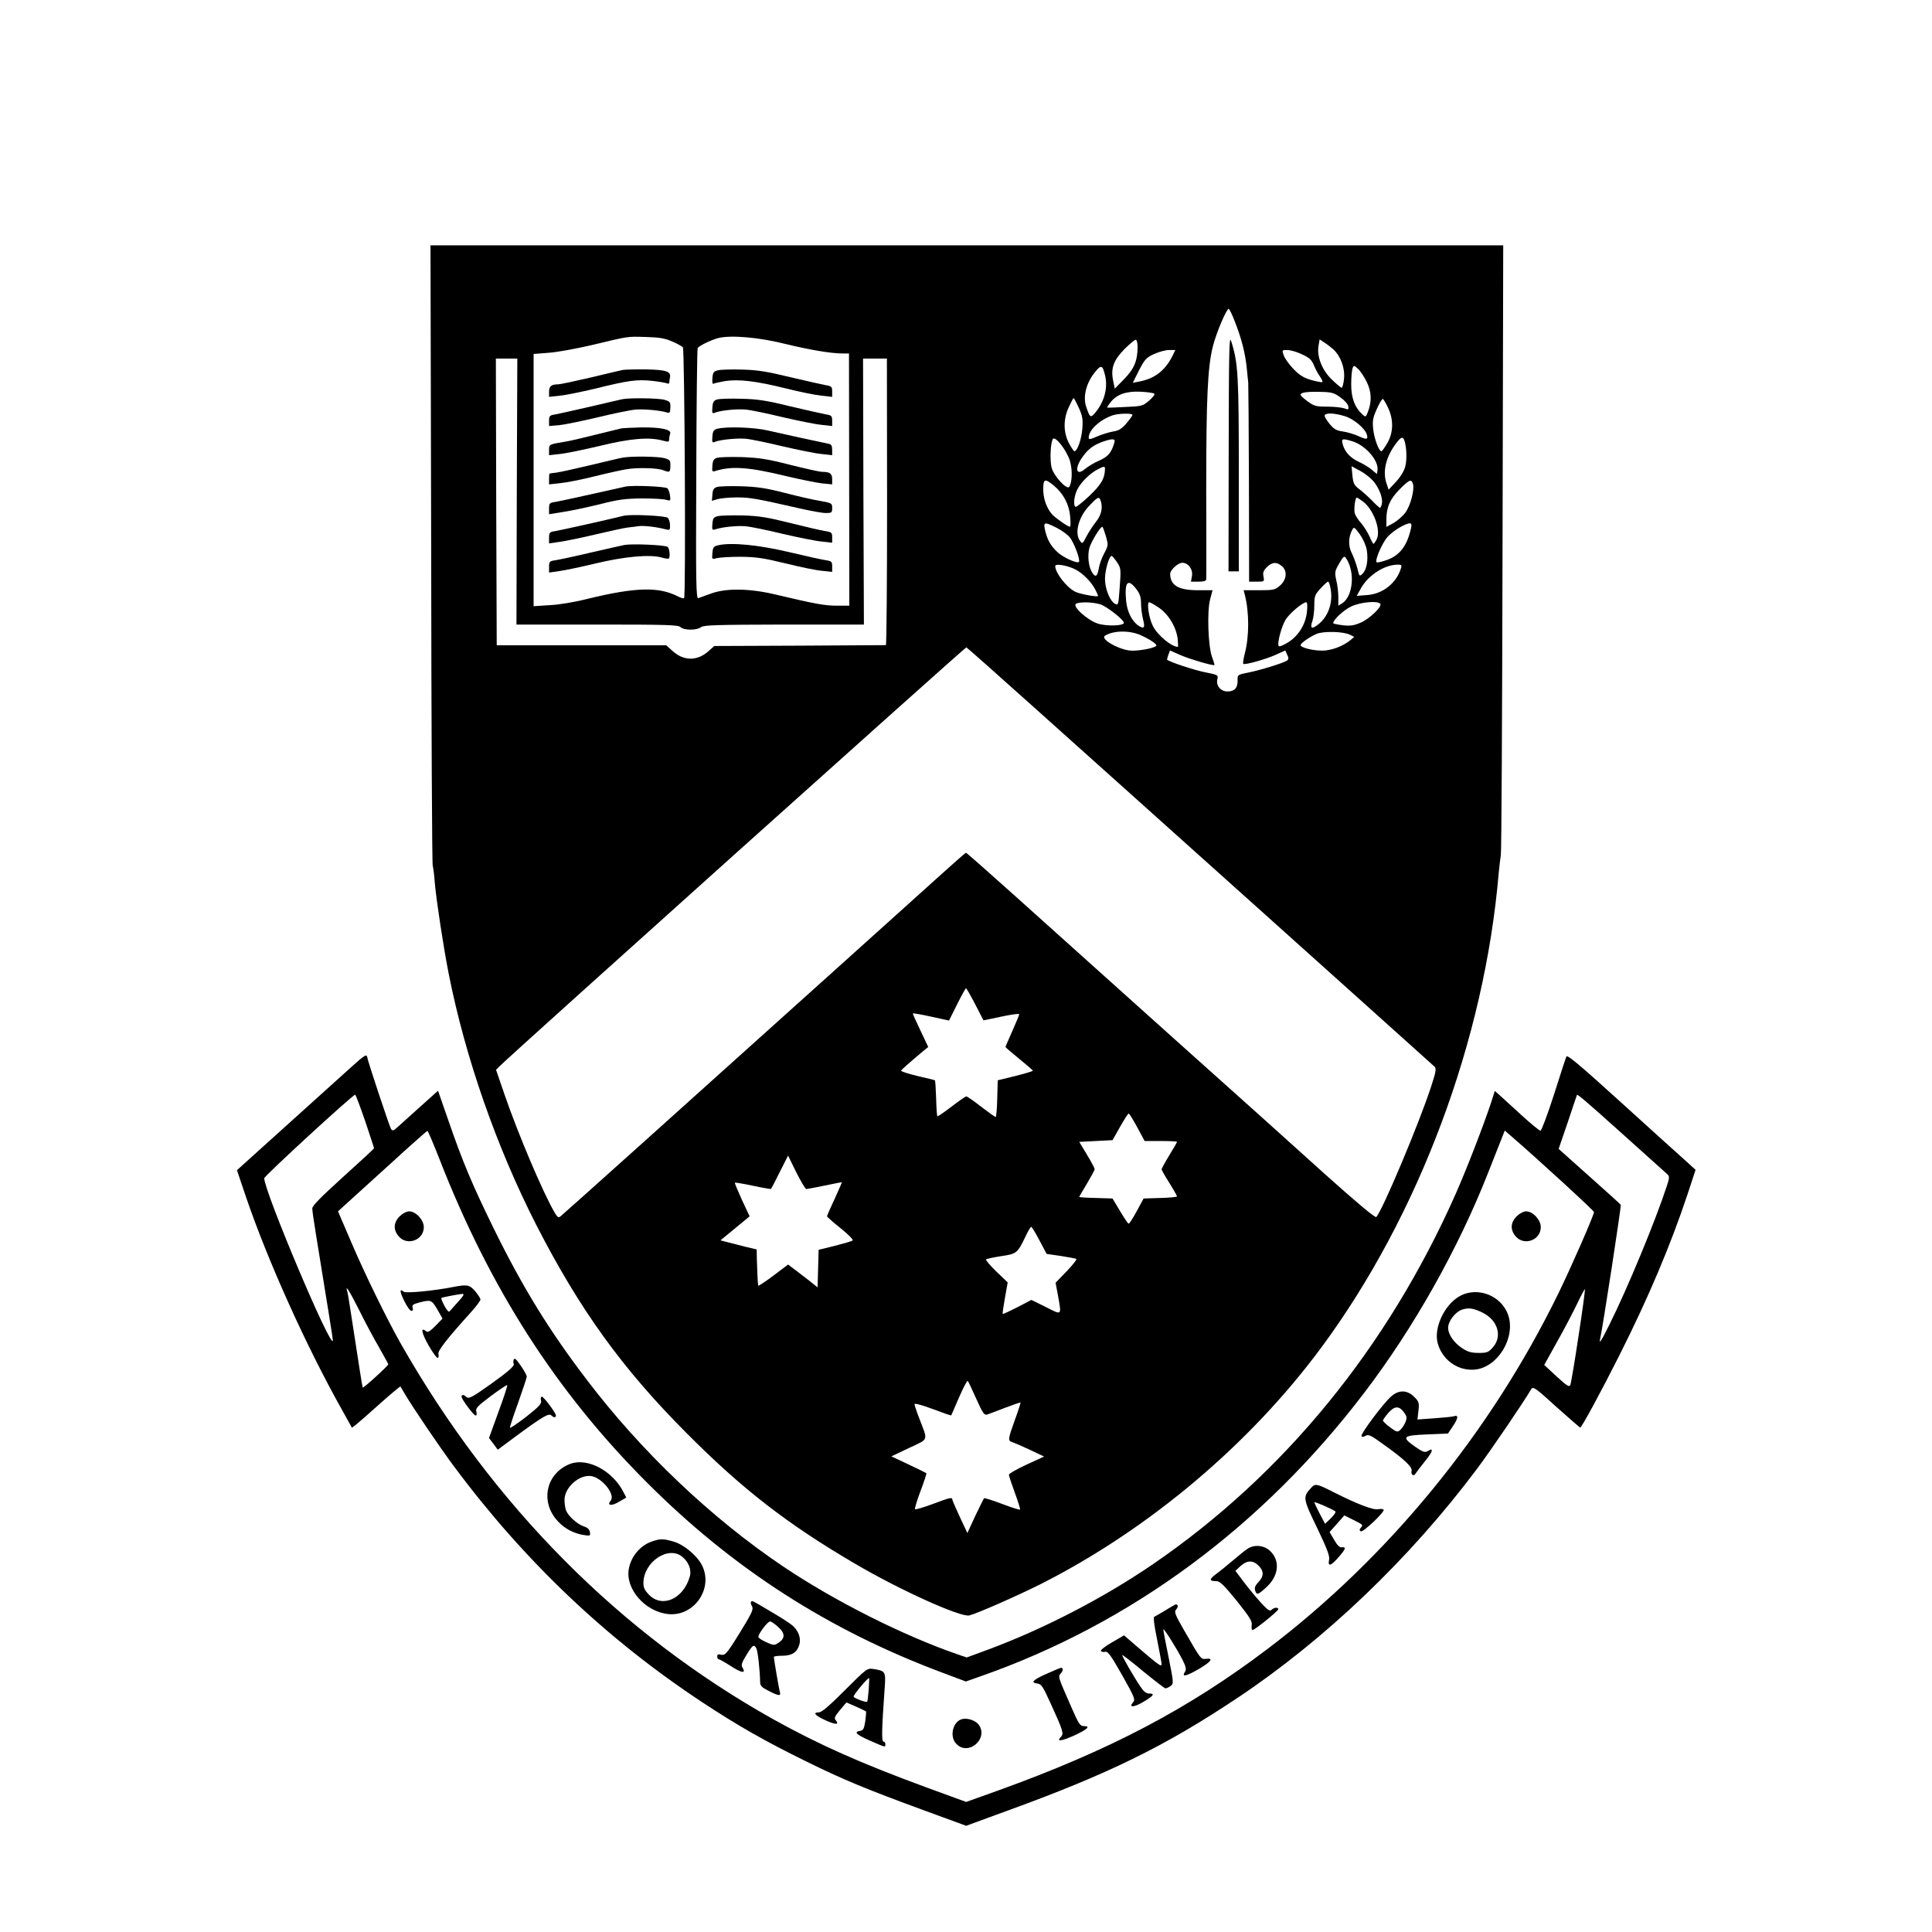 <?xml version="1.0" standalone="no"?>
<!DOCTYPE svg PUBLIC "-//W3C//DTD SVG 20010904//EN"
 "http://www.w3.org/TR/2001/REC-SVG-20010904/DTD/svg10.dtd">
<svg version="1.0" xmlns="http://www.w3.org/2000/svg"
 width="1126pt" height="1126pt" viewBox="0 0 1126 1126"
 preserveAspectRatio="xMidYMid meet">

<g transform="translate(0,1126) scale(0.1,-0.1)"
fill="#000000" stroke="none">
<path d="M2513 8033 c1 -989 5 -1807 9 -1818 3 -11 9 -56 12 -100 10 -109 50
-372 81 -530 97 -490 280 -1013 511 -1465 252 -492 501 -837 874 -1211 327
-329 591 -533 984 -763 264 -155 615 -313 665 -301 48 12 284 116 421 185 630
320 1216 815 1632 1378 569 770 951 1794 1033 2767 4 39 9 84 12 100 4 17 8
823 10 1793 l4 1762 -3126 0 -3126 0 4 -1797z m4685 1350 c39 -100 59 -181 68
-265 4 -37 8 -78 9 -90 1 -13 3 -278 4 -590 l1 -568 45 0 c44 0 44 0 39 29 -5
23 -1 35 19 55 30 30 56 33 86 8 35 -27 31 -79 -8 -114 -30 -26 -37 -28 -122
-28 l-91 0 7 -27 c26 -101 26 -243 0 -341 -8 -31 -12 -58 -9 -61 8 -8 133 27
192 54 l53 24 11 -25 c10 -20 9 -27 -3 -35 -22 -14 -157 -56 -225 -69 -61 -12
-62 -13 -61 -45 1 -44 -18 -65 -59 -65 -40 0 -68 34 -59 72 6 24 3 25 -72 40
-61 12 -204 59 -221 73 -1 1 2 14 7 28 l10 26 54 -24 c49 -23 198 -67 205 -61
1 2 -5 23 -14 47 -23 62 -30 267 -11 337 l14 52 -84 0 c-115 0 -163 28 -163
96 0 22 46 64 70 64 35 0 63 -37 57 -76 l-6 -34 45 0 c28 0 44 4 44 13 1 6 1
242 0 522 0 534 8 715 39 837 20 79 79 218 92 218 4 0 21 -35 37 -77z m-3281
-113 c29 -12 57 -28 63 -34 10 -13 18 -1452 7 -1462 -3 -3 -18 1 -34 9 -113
59 -248 55 -528 -13 -74 -19 -170 -35 -222 -37 l-93 -6 0 735 0 735 88 7 c48
3 161 24 252 45 221 53 202 50 315 47 78 -2 112 -8 152 -26z m658 -14 c144
-35 267 -56 335 -56 l38 0 1 -735 1 -735 -72 0 c-72 0 -126 10 -358 65 -151
36 -287 38 -375 6 -33 -12 -67 -24 -75 -27 -13 -4 -15 79 -12 722 1 399 5 730
8 735 8 14 79 48 121 59 72 18 238 4 388 -34z m2055 -17 c0 -81 -20 -129 -78
-188 l-55 -56 -10 49 c-14 71 4 118 68 183 30 29 58 53 64 53 6 0 11 -18 11
-41z m1142 -16 c43 -41 68 -111 61 -172 -3 -28 -9 -51 -14 -51 -4 0 -30 22
-58 49 -57 55 -88 136 -76 198 l6 35 27 -18 c15 -9 39 -28 54 -41z m-941 -42
c-43 -83 -104 -129 -193 -145 l-36 -7 36 72 c33 64 43 75 87 95 28 13 67 24
88 24 l37 0 -19 -39z m757 14 c42 -19 56 -32 69 -62 8 -21 24 -51 35 -66 11
-16 18 -31 15 -34 -3 -2 -32 3 -64 12 -45 13 -69 28 -104 64 -25 26 -51 62
-57 79 -11 32 -11 32 21 32 18 0 56 -11 85 -25z m-4576 -800 l-2 -775 470 0
c406 0 474 -2 486 -15 20 -19 94 -20 120 0 16 12 91 14 484 15 l465 0 -3 775
-2 775 70 0 69 0 1 -835 c0 -459 -3 -835 -7 -835 -5 0 -231 -1 -504 -3 l-496
-2 -36 -32 c-64 -56 -142 -56 -206 2 l-38 34 -494 0 -494 0 -3 836 -2 835 62
0 63 0 -3 -775z m3429 675 c17 -74 -6 -155 -61 -219 -24 -28 -29 -24 -50 40
-19 55 0 134 47 194 40 52 49 50 64 -15z m1525 -37 c28 -57 30 -115 5 -177
-11 -28 -12 -28 -32 -10 -43 39 -64 94 -64 174 0 41 4 84 8 94 7 18 9 18 32
-4 14 -13 37 -48 51 -77z m-1238 -68 c4 -4 -10 -22 -31 -40 -36 -31 -42 -33
-140 -37 -56 -3 -103 -5 -105 -3 -1 1 8 14 20 30 37 47 92 66 176 62 40 -2 76
-7 80 -12z m1084 -21 c24 -17 44 -39 46 -52 3 -20 1 -21 -23 -12 -14 5 -59 10
-99 10 -65 0 -77 3 -114 30 -23 17 -42 34 -42 39 0 14 37 19 117 17 62 -1 78
-5 115 -32z m-1525 -60 c22 -48 25 -66 21 -123 -5 -61 -29 -131 -46 -131 -4 0
-18 21 -32 47 -33 63 -34 141 0 212 13 28 25 51 27 51 2 0 16 -25 30 -56z
m1803 -1 c33 -69 31 -146 -5 -206 -15 -26 -30 -47 -34 -47 -15 0 -43 77 -48
131 -5 47 -1 66 22 117 15 34 31 59 35 57 4 -3 18 -26 30 -52z m-1490 -41 c0
-5 -16 -27 -35 -49 -27 -32 -45 -43 -78 -48 -23 -4 -62 -16 -86 -26 -55 -24
-60 -24 -54 4 11 44 75 97 143 118 34 10 110 11 110 1z m1236 -7 c52 -15 118
-70 130 -107 9 -30 -1 -32 -48 -10 -24 11 -64 23 -90 27 -38 5 -53 13 -78 43
-16 20 -30 42 -30 49 0 18 54 17 116 -2z m-1600 -262 c15 -53 13 -122 -4 -150
-13 -21 -90 62 -103 111 -11 42 -7 144 7 167 13 22 82 -67 100 -128z m1948
122 c14 -37 17 -114 6 -154 -7 -27 -28 -61 -54 -89 l-43 -46 -13 39 c-23 69
-2 154 58 233 27 35 37 39 46 17z m-1690 -17 c-17 -57 -36 -79 -87 -102 -29
-12 -66 -35 -83 -49 -53 -45 -63 4 -14 71 33 46 63 68 118 88 58 20 75 18 66
-8z m1388 10 c76 -23 155 -113 146 -169 l-3 -22 -32 27 c-17 14 -52 35 -77 46
-47 22 -80 58 -91 103 -8 31 -2 33 57 15z m-1442 -160 c-1 -57 -22 -92 -91
-158 -40 -38 -77 -67 -81 -64 -14 9 -8 64 11 102 22 42 72 92 116 115 37 20
45 21 45 5z m1572 -82 c32 -44 49 -96 41 -126 -3 -11 -8 -20 -10 -20 -3 0 -24
19 -47 43 -23 23 -56 53 -75 67 -29 22 -34 32 -39 79 l-5 54 53 -29 c30 -16
66 -46 82 -68z m-1869 -17 c54 -45 88 -108 94 -179 3 -33 3 -60 -1 -60 -12 0
-81 48 -103 71 -33 36 -53 92 -53 149 0 60 10 63 63 19z m2092 11 c10 -33 -14
-126 -44 -167 -15 -21 -47 -48 -69 -61 l-42 -23 0 42 c0 73 21 120 77 177 57
57 68 62 78 32z m-1821 -96 c15 -40 6 -86 -28 -127 -18 -23 -43 -62 -55 -85
-21 -41 -23 -43 -36 -25 -34 44 -10 138 52 204 50 53 58 57 67 33z m1527 -5
c63 -45 110 -170 82 -223 -7 -14 -16 -26 -18 -26 -2 0 -13 19 -23 43 -11 24
-33 59 -49 78 -17 18 -33 44 -37 56 -7 22 2 93 11 93 3 0 18 -9 34 -21z
m-1783 -155 c28 -14 63 -39 76 -55 25 -29 64 -134 54 -144 -11 -11 -94 27
-126 58 -40 38 -58 71 -71 126 -11 50 -5 51 67 15z m2066 -1 c-23 -105 -67
-162 -145 -188 -28 -10 -53 -15 -56 -12 -11 12 32 112 64 148 32 36 104 79
131 79 8 0 10 -9 6 -27z m-1779 -47 c15 -53 15 -54 -10 -102 -14 -26 -28 -65
-31 -86 -8 -48 -19 -55 -38 -26 -22 34 -29 98 -17 144 10 36 63 124 76 124 2
0 11 -24 20 -54z m1521 -83 c9 -58 -1 -112 -24 -136 -19 -18 -19 -18 -31 30
-7 26 -21 66 -32 88 -22 41 -21 95 2 137 10 19 13 17 45 -27 19 -28 36 -66 40
-92z m-1457 -68 c25 -37 25 -40 15 -172 -6 -78 -7 -82 -26 -72 -29 16 -58 87
-58 146 0 49 24 133 39 133 3 0 17 -16 30 -35z m1361 -35 c22 -79 1 -174 -46
-205 l-24 -15 0 49 c0 27 -5 72 -12 99 -10 47 -9 53 17 98 26 44 29 46 41 29
8 -11 19 -35 24 -55z m-1602 -9 c44 -23 93 -73 116 -118 9 -18 16 -34 16 -36
0 -9 -109 11 -135 25 -51 27 -115 110 -115 149 0 16 71 4 118 -20z m1897 7
c-26 -86 -106 -150 -197 -156 l-61 -5 24 43 c43 77 135 137 212 139 25 1 28
-2 22 -21z m-1541 -123 c19 -25 26 -46 26 -80 0 -25 5 -66 11 -91 14 -53 8
-62 -25 -41 -39 26 -67 82 -73 146 -10 111 10 133 61 66z m1131 4 c15 -85 -15
-166 -77 -212 -34 -26 -44 -18 -29 24 6 18 11 58 11 90 0 54 3 63 36 99 20 22
40 40 44 40 5 0 11 -18 15 -41z m-1343 -91 c37 -11 138 -90 138 -108 0 -18
-102 -21 -153 -4 -60 20 -149 100 -126 115 20 12 95 11 141 -3z m344 -21 c56
-39 101 -115 108 -184 2 -24 3 -43 1 -43 -37 0 -119 68 -146 122 -23 45 -37
138 -21 138 5 0 32 -15 58 -33z m861 -22 c-7 -73 -49 -141 -110 -179 -26 -16
-50 -26 -54 -22 -12 12 16 119 42 158 25 37 98 98 118 98 6 0 8 -22 4 -55z
m428 45 c10 -17 -64 -87 -115 -109 -39 -17 -60 -20 -105 -15 -30 4 -55 9 -55
12 0 19 58 74 102 96 54 27 160 37 173 16z m-1390 -185 c55 -26 91 -52 84 -59
-15 -16 -119 -33 -159 -27 -76 12 -168 69 -140 86 51 32 150 32 215 0z m1214
5 l24 -12 -24 -20 c-45 -36 -111 -60 -164 -60 -55 0 -125 18 -125 32 0 11 49
46 92 65 39 18 160 15 197 -5z m-1822 -441 c225 -201 833 -747 1353 -1213 520
-467 952 -854 960 -862 12 -12 10 -27 -19 -116 -69 -213 -285 -726 -320 -761
-6 -6 -114 84 -298 249 -158 143 -571 514 -918 824 -346 311 -751 674 -900
808 -148 133 -272 242 -275 242 -3 0 -66 -55 -141 -123 -129 -117 -809 -728
-1759 -1582 -245 -220 -453 -406 -462 -413 -13 -11 -18 -8 -35 20 -68 116
-213 457 -294 693 l-48 140 22 22 c65 66 2713 2442 2719 2440 4 -1 191 -167
415 -368z m-363 -1713 l48 -93 104 22 c57 12 104 19 104 14 0 -5 -18 -49 -40
-98 -22 -49 -40 -91 -40 -93 0 -2 36 -33 80 -69 43 -35 79 -66 80 -69 0 -3
-46 -17 -102 -31 l-103 -25 -3 -107 c-1 -59 -6 -107 -9 -107 -4 0 -42 27 -85
60 -42 33 -81 60 -86 60 -5 0 -44 -27 -87 -60 -43 -33 -80 -58 -82 -56 -2 2
-6 50 -7 105 -2 56 -5 103 -7 105 -2 1 -48 13 -102 25 -54 13 -97 27 -95 31 3
7 44 43 126 112 l32 26 -45 95 c-25 52 -45 97 -45 100 0 3 48 -5 106 -18 l105
-23 47 94 c26 52 49 94 52 94 3 0 27 -42 54 -94z m944 -716 l43 -80 94 0 c52
0 95 -2 95 -5 0 -2 -20 -38 -45 -78 -25 -41 -45 -78 -45 -82 0 -4 20 -40 45
-79 25 -40 45 -76 45 -79 0 -3 -44 -8 -97 -9 l-98 -3 -40 -74 c-22 -41 -43
-73 -47 -73 -5 1 -27 35 -51 75 l-43 72 -97 3 c-53 1 -97 4 -97 6 0 2 20 37
45 78 25 42 45 79 45 84 0 5 -20 43 -45 84 l-45 75 97 5 97 5 44 78 c24 42 46
77 50 77 4 0 26 -36 50 -80z m-1929 -360 c5 0 53 9 106 20 53 11 99 20 101 20
2 0 -17 -43 -41 -96 -25 -53 -45 -99 -45 -103 0 -3 36 -35 80 -70 46 -37 76
-68 69 -71 -5 -4 -53 -18 -104 -31 l-94 -23 -3 -109 -3 -110 -50 40 c-27 21
-66 51 -86 66 l-36 27 -86 -65 c-48 -36 -88 -62 -88 -58 -3 12 -6 92 -8 154
l-1 57 -67 16 c-38 10 -85 22 -106 27 l-38 10 85 70 85 70 -45 96 c-24 53 -43
98 -41 100 2 2 50 -6 106 -18 56 -12 103 -20 105 -18 2 2 25 47 51 99 l48 95
48 -98 c27 -53 53 -97 58 -97z m1359 -299 l42 -79 83 -12 c45 -7 86 -15 90
-17 5 -3 -21 -35 -56 -72 l-65 -67 14 -74 c21 -120 25 -116 -70 -68 l-85 42
-82 -43 c-45 -23 -83 -40 -85 -39 -2 2 4 44 13 94 l16 90 -67 64 c-36 35 -63
67 -59 70 5 4 44 12 88 19 90 13 95 17 141 113 15 32 30 58 34 58 3 0 25 -35
48 -79z m-368 -924 c39 -86 46 -96 64 -91 12 4 59 22 106 40 47 18 86 31 88
30 1 -2 -13 -47 -33 -101 -41 -114 -42 -122 -15 -130 12 -4 58 -24 103 -45
l82 -39 -102 -47 c-57 -26 -103 -53 -103 -59 0 -7 16 -54 35 -106 19 -51 32
-95 30 -97 -2 -3 -50 12 -105 33 -55 21 -103 36 -105 33 -2 -2 -25 -49 -51
-103 l-46 -100 -44 94 c-24 51 -44 98 -44 102 0 14 -14 11 -115 -27 -53 -20
-99 -33 -102 -30 -3 3 11 51 32 106 21 55 36 102 34 104 -2 2 -49 25 -104 51
l-100 47 103 49 c117 55 111 38 61 169 -16 41 -29 80 -29 86 0 7 41 -4 106
-28 58 -22 106 -39 108 -37 1 2 22 50 46 106 25 57 47 99 50 95 4 -4 26 -51
50 -105z"/>
<path d="M7161 8623 l-1 -693 30 0 30 0 0 564 c0 581 -4 650 -44 776 -12 40
-14 -33 -15 -647z"/>
<path d="M3630 9104 c-14 -3 -100 -23 -191 -45 -91 -21 -175 -39 -186 -39 -39
0 -53 -11 -53 -42 l0 -31 63 7 c34 3 125 22 202 40 197 49 248 56 338 46 43
-5 82 -12 87 -15 6 -3 10 0 11 7 0 7 2 21 4 30 6 33 -24 43 -139 45 -61 1
-122 -1 -136 -3z"/>
<path d="M3625 8933 c-11 -2 -94 -22 -185 -43 -91 -21 -182 -41 -202 -45 -34
-5 -38 -9 -38 -37 l0 -31 58 5 c31 3 134 24 227 46 94 23 193 43 220 45 49 4
143 -5 182 -17 16 -5 19 -1 20 29 1 32 -2 35 -35 45 -36 10 -208 12 -247 3z"/>
<path d="M3620 8763 c-14 -3 -83 -20 -155 -38 -71 -18 -148 -36 -170 -39 -95
-16 -95 -15 -95 -48 l0 -31 62 7 c35 3 139 25 233 47 179 44 289 53 368 31 33
-9 37 -8 37 8 0 10 3 25 6 33 9 24 -56 37 -166 36 -52 -1 -106 -4 -120 -6z"/>
<path d="M3630 8593 c-14 -2 -97 -22 -185 -43 -88 -21 -178 -41 -200 -44 -22
-3 -41 -5 -42 -6 -2 0 -3 -14 -3 -31 l0 -32 64 7 c35 3 126 21 202 40 76 19
159 37 184 41 63 11 181 8 214 -5 40 -15 42 -14 43 25 1 32 -2 35 -35 45 -36
10 -192 12 -242 3z"/>
<path d="M3645 8424 c-226 -51 -378 -84 -407 -89 -35 -5 -38 -8 -38 -39 l0
-33 86 14 c47 7 143 28 213 45 105 27 145 32 241 33 63 0 127 -3 142 -8 26 -7
27 -6 23 24 -2 18 -9 37 -15 43 -11 11 -206 19 -245 10z"/>
<path d="M3635 8254 c-84 -21 -367 -84 -397 -89 -35 -5 -38 -9 -38 -39 l0 -33
62 9 c35 5 128 24 208 43 80 19 163 37 185 40 22 2 54 7 71 9 29 3 101 -5 154
-19 24 -6 26 -3 25 24 0 17 -6 36 -13 43 -12 12 -217 22 -257 12z"/>
<path d="M3640 8084 c-14 -3 -101 -22 -195 -44 -93 -22 -187 -42 -207 -45 -35
-5 -38 -8 -38 -39 l0 -33 62 9 c35 5 130 25 213 45 163 39 312 53 380 34 21
-6 41 -9 43 -6 9 9 4 57 -6 67 -12 12 -206 20 -252 12z"/>
<path d="M4185 9102 c-26 -6 -30 -12 -33 -46 -2 -21 1 -36 6 -33 4 4 35 10 68
16 79 12 178 1 355 -43 80 -20 173 -39 207 -42 l62 -7 0 31 c0 28 -4 32 -37
37 -21 4 -114 25 -208 47 -135 33 -193 42 -280 44 -60 2 -123 0 -140 -4z"/>
<path d="M4180 8932 c-20 -6 -26 -15 -28 -46 -3 -34 -1 -38 15 -31 33 13 128
23 178 18 28 -2 124 -22 215 -44 91 -21 193 -42 228 -45 l62 -7 0 31 c0 28 -4
32 -37 37 -21 4 -114 25 -208 47 -138 34 -191 42 -285 44 -63 2 -126 0 -140
-4z"/>
<path d="M4180 8761 c-20 -5 -26 -14 -28 -45 -3 -34 -1 -38 15 -31 32 13 127
22 178 18 27 -2 124 -22 215 -44 91 -21 193 -42 228 -45 l62 -7 0 31 c0 25 -5
33 -22 36 -37 7 -267 57 -353 77 -80 19 -244 24 -295 10z"/>
<path d="M4180 8592 c-20 -6 -26 -15 -28 -46 -3 -34 -1 -37 17 -31 96 30 196
23 413 -30 81 -19 174 -38 207 -42 l61 -6 0 31 c0 32 -14 42 -58 42 -15 0 -99
19 -187 41 -133 34 -180 41 -280 45 -66 2 -131 0 -145 -4z"/>
<path d="M4180 8422 c-20 -6 -26 -15 -28 -44 l-3 -37 33 10 c18 5 69 10 113
10 77 0 115 -7 370 -65 61 -14 127 -26 148 -26 34 0 37 2 37 29 0 28 -2 29
-67 41 -38 6 -131 27 -208 47 -112 29 -163 36 -255 39 -63 2 -126 0 -140 -4z"/>
<path d="M4185 8252 c-26 -6 -30 -12 -33 -45 -3 -35 -1 -38 17 -32 44 14 126
22 175 18 28 -2 125 -22 216 -44 91 -21 193 -42 228 -45 l62 -7 0 31 c0 28 -3
31 -42 37 -24 4 -115 25 -203 47 -131 33 -181 41 -275 44 -63 1 -128 0 -145
-4z"/>
<path d="M4185 8082 c-26 -6 -30 -12 -33 -45 -3 -37 -3 -38 25 -30 15 4 78 8
138 8 93 -1 134 -7 265 -39 85 -21 181 -41 213 -43 l57 -6 0 31 c0 28 -3 32
-37 37 -21 3 -117 24 -213 47 -177 42 -337 58 -415 40z"/>
<path d="M2055 5048 c-45 -40 -214 -193 -377 -340 l-297 -268 53 -157 c127
-372 350 -868 561 -1243 l56 -101 24 18 c13 10 76 65 139 122 64 57 118 102
120 100 1 -2 13 -22 26 -44 48 -81 205 -313 285 -420 409 -551 892 -1010 1451
-1378 203 -134 361 -224 599 -341 217 -107 349 -162 693 -288 l243 -89 232 85
c593 215 924 377 1347 659 512 341 1004 811 1395 1332 80 106 277 396 320 470
10 16 27 4 145 -104 74 -66 137 -121 140 -121 8 0 125 216 230 425 167 332
297 639 395 934 l47 143 -58 53 c-33 29 -201 181 -374 338 -247 224 -316 282
-321 269 -4 -9 -37 -110 -73 -224 -37 -115 -72 -208 -78 -208 -6 0 -56 41
-112 92 -55 51 -113 103 -127 116 l-27 24 -22 -69 c-43 -130 -141 -384 -206
-531 -398 -898 -1002 -1637 -1767 -2160 -287 -196 -635 -376 -958 -496 l-125
-46 -55 19 c-316 109 -717 311 -1014 511 -418 281 -827 669 -1147 1091 -218
286 -370 533 -538 874 -128 261 -183 391 -270 644 l-57 164 -104 -93 c-57 -52
-117 -105 -132 -119 -24 -22 -29 -23 -38 -11 -9 15 -134 389 -140 423 -3 14
-21 2 -84 -55z m73 -321 c28 -85 52 -156 52 -159 0 -3 -81 -78 -180 -167 -129
-117 -180 -168 -180 -184 0 -12 9 -76 20 -142 74 -456 100 -616 100 -627 -3
-71 -400 868 -400 945 0 13 516 487 530 487 3 0 29 -69 58 -153z m7325 -73
c139 -125 258 -232 266 -239 11 -11 11 -21 -4 -66 -67 -205 -230 -599 -336
-811 -48 -96 -61 -116 -53 -80 14 58 124 774 120 780 -2 4 -85 79 -183 166
l-179 160 53 155 c29 86 53 157 53 158 0 11 39 -22 263 -223z m-6893 -146
c293 -753 681 -1359 1210 -1888 502 -503 1061 -862 1726 -1110 l133 -50 88 31
c875 307 1640 872 2232 1649 291 381 551 844 726 1290 42 107 81 205 86 218
l9 23 38 -33 c163 -141 482 -434 482 -442 0 -18 -131 -317 -206 -471 -397
-815 -993 -1543 -1699 -2077 -460 -348 -918 -589 -1567 -823 l-187 -67 -238
87 c-378 139 -622 248 -883 393 -895 500 -1636 1246 -2173 2189 -79 139 -212
410 -291 596 l-76 177 37 34 c21 19 137 124 258 234 121 111 223 201 226 201
3 1 34 -72 69 -161z m-466 -885 c35 -71 87 -168 116 -217 28 -50 52 -93 53
-97 2 -7 -145 -141 -149 -136 -2 2 -22 129 -70 442 -8 55 -17 108 -20 118 -14
46 12 5 70 -110z m7106 -149 c-22 -148 -44 -277 -48 -286 -6 -14 -20 -5 -80
50 l-72 67 75 135 c42 74 94 174 117 222 23 48 43 86 45 84 2 -2 -14 -125 -37
-272z"/>
<path d="M2329 4171 c-36 -37 -38 -79 -5 -117 49 -57 146 -22 146 54 0 42 -46
92 -85 92 -16 0 -38 -12 -56 -29z"/>
<path d="M8839 4171 c-36 -37 -38 -79 -5 -117 49 -57 146 -22 146 54 0 42 -46
92 -85 92 -16 0 -38 -12 -56 -29z"/>
<path d="M2640 3759 c-111 -22 -275 -38 -288 -27 -24 21 -23 0 5 -56 15 -31
33 -56 41 -56 8 0 11 7 7 19 -5 15 2 20 39 30 68 17 72 15 105 -41 l30 -53
-41 -42 c-31 -32 -45 -40 -54 -32 -34 28 -28 -8 13 -81 25 -44 50 -77 55 -74
5 3 6 14 3 23 -5 18 53 92 187 240 32 35 58 70 58 77 0 7 -14 29 -31 49 -33
38 -47 40 -129 24z m30 -86 c-24 -27 -47 -52 -51 -57 -4 -4 -17 11 -29 34 -12
23 -20 43 -18 45 4 4 99 22 122 24 14 1 9 -10 -24 -46z"/>
<path d="M8499 3701 c-85 -54 -143 -183 -120 -269 25 -92 107 -156 201 -155
150 0 270 206 200 342 -52 103 -186 142 -281 82z m143 -92 c88 -44 115 -138
59 -201 -26 -30 -35 -33 -83 -33 -43 0 -64 6 -97 28 -48 32 -81 80 -81 118 0
39 41 92 80 106 39 13 68 9 122 -18z"/>
<path d="M2994 3336 c-3 -8 -3 -19 0 -24 7 -12 -32 -46 -134 -119 -110 -78
-129 -88 -143 -74 -14 14 -27 14 -27 1 0 -15 71 -110 82 -110 6 0 8 10 4 23
-5 20 7 32 85 91 50 37 93 66 95 63 3 -2 -20 -73 -51 -156 l-55 -152 26 -34
25 -34 112 83 c151 111 186 131 200 117 14 -14 27 -14 27 -1 0 15 -71 110 -82
110 -6 0 -8 -10 -5 -22 5 -19 -9 -34 -86 -95 -51 -39 -93 -68 -95 -64 -1 4 20
70 48 146 27 77 50 145 50 152 0 8 -16 36 -35 64 -26 37 -36 47 -41 35z"/>
<path d="M8110 3123 c-44 -36 -182 -221 -175 -233 4 -6 13 -5 24 2 16 10 31 3
101 -48 125 -89 172 -134 167 -156 -6 -23 13 -36 24 -15 5 8 30 41 55 72 45
55 52 81 15 58 -16 -10 -28 -6 -73 25 -82 58 -74 66 69 72 l122 5 30 45 c30
44 32 66 5 56 -8 -3 -59 -8 -114 -12 l-99 -7 6 51 c5 47 3 53 -25 81 -40 40
-88 42 -132 4z m73 -95 c17 -23 18 -31 8 -57 -7 -16 -21 -37 -30 -45 -16 -14
-21 -13 -59 15 -23 17 -42 35 -42 40 0 4 14 24 31 44 37 42 63 43 92 3z"/>
<path d="M3325 2729 c-144 -54 -180 -224 -72 -337 39 -42 92 -69 147 -78 39
-6 42 -6 38 16 -2 16 -13 27 -36 34 -38 13 -90 60 -103 93 -5 14 -9 41 -9 61
0 74 87 150 157 139 64 -11 141 -109 112 -143 -24 -29 5 -33 48 -7 l43 25 -16
31 c-63 125 -209 202 -309 166z"/>
<path d="M7642 2589 c-50 -53 -49 -62 34 -233 59 -124 75 -165 70 -187 -8 -41
10 -37 54 14 42 47 48 63 21 59 -13 -2 -27 11 -45 43 l-27 46 43 48 43 49 50
-25 c62 -31 60 -30 46 -47 -9 -11 -9 -16 0 -21 12 -8 141 114 133 126 -3 5
-17 6 -32 3 -28 -6 -120 29 -257 98 -100 51 -110 53 -133 27z m141 -138 c4 -4
-8 -22 -27 -40 l-33 -32 -32 60 c-17 33 -31 63 -31 65 0 7 111 -42 123 -53z"/>
<path d="M3797 2275 c-66 -23 -119 -86 -132 -158 -22 -116 94 -250 229 -264
151 -16 266 149 197 285 -29 56 -104 119 -164 137 -61 18 -81 18 -130 0z m178
-87 c38 -30 57 -77 45 -117 -37 -129 -159 -184 -236 -107 -26 26 -34 42 -34
70 0 121 143 219 225 154z"/>
<path d="M7270 2233 c-14 -9 -52 -40 -85 -68 -33 -28 -77 -64 -98 -79 -41 -31
-40 -41 1 -41 22 0 43 -21 120 -115 77 -97 91 -119 87 -142 -2 -16 0 -28 5
-28 13 0 150 111 150 121 0 13 -24 11 -39 -3 -10 -11 -22 -2 -63 42 -27 30
-72 84 -99 120 l-49 65 30 28 c38 34 73 35 105 2 32 -31 32 -62 -1 -96 -18
-19 -24 -33 -19 -48 9 -29 16 -27 64 17 75 67 84 158 21 215 -36 32 -92 36
-130 10z"/>
<path d="M4377 1924 c-3 -3 -1 -14 5 -24 9 -15 4 -31 -31 -91 -24 -41 -62
-102 -84 -136 -35 -53 -45 -61 -64 -57 -17 5 -23 2 -23 -10 0 -9 4 -16 8 -16
5 0 37 -18 71 -40 63 -41 90 -45 69 -10 -10 15 -6 28 22 74 37 60 44 65 58 39
9 -17 21 -129 22 -195 0 -23 9 -32 50 -53 59 -30 73 -31 65 -6 -5 17 -34 187
-35 204 0 4 22 7 49 7 57 0 87 20 100 66 10 37 -5 79 -40 110 -13 12 -69 48
-124 80 -120 71 -110 66 -118 58z m159 -147 c41 -37 41 -66 -1 -93 -22 -14
-28 -14 -69 5 -25 11 -46 25 -46 31 0 19 54 90 68 90 7 0 29 -15 48 -33z"/>
<path d="M6791 1874 c-30 -18 -59 -35 -64 -37 -6 -2 0 -52 17 -133 14 -71 26
-135 26 -142 0 -19 -15 -8 -124 85 l-95 82 -70 -41 c-39 -22 -68 -45 -65 -50
4 -5 15 -8 25 -5 16 4 33 -20 99 -136 72 -128 78 -143 64 -158 -29 -32 5 -31
61 3 60 36 68 48 31 48 -16 0 -31 12 -48 38 -42 62 -111 182 -107 186 2 2 57
-41 122 -95 66 -54 124 -99 130 -99 7 0 20 7 30 14 18 14 17 20 -12 166 -17
83 -31 156 -31 163 0 14 78 -110 113 -179 19 -38 22 -53 14 -66 -22 -34 3 -29
77 13 75 44 92 67 44 61 -29 -4 -32 1 -125 163 -56 97 -61 111 -48 125 14 15
11 32 -4 29 -3 -1 -30 -16 -60 -35z"/>
<path d="M4924 1409 c-92 -92 -135 -129 -152 -129 -38 0 -21 -19 41 -47 58
-26 80 -26 58 1 -11 12 -6 23 25 60 l37 44 55 -24 c31 -14 57 -26 59 -28 2 -2
0 -27 -4 -57 -7 -46 -12 -54 -31 -57 -38 -6 -21 -22 61 -58 90 -39 87 -39 87
-19 0 8 -5 15 -11 15 -12 0 -10 75 7 311 7 97 5 101 -67 112 -35 5 -39 2 -165
-124z m139 4 c-3 -38 -7 -70 -9 -71 -5 -6 -73 19 -79 29 -5 7 80 109 90 109 2
0 0 -30 -2 -67z"/>
<path d="M6100 1505 c-81 -36 -96 -52 -54 -57 23 -3 32 -16 76 -113 75 -164
79 -179 61 -198 -29 -29 4 -25 77 8 78 36 98 55 57 55 -22 0 -30 12 -72 108
-81 185 -80 180 -61 201 14 16 13 33 -3 30 -3 0 -40 -16 -81 -34z"/>
<path d="M5613 1242 c-59 -9 -83 -103 -38 -147 69 -70 187 31 130 112 -17 24
-60 40 -92 35z"/>
</g>
</svg>
